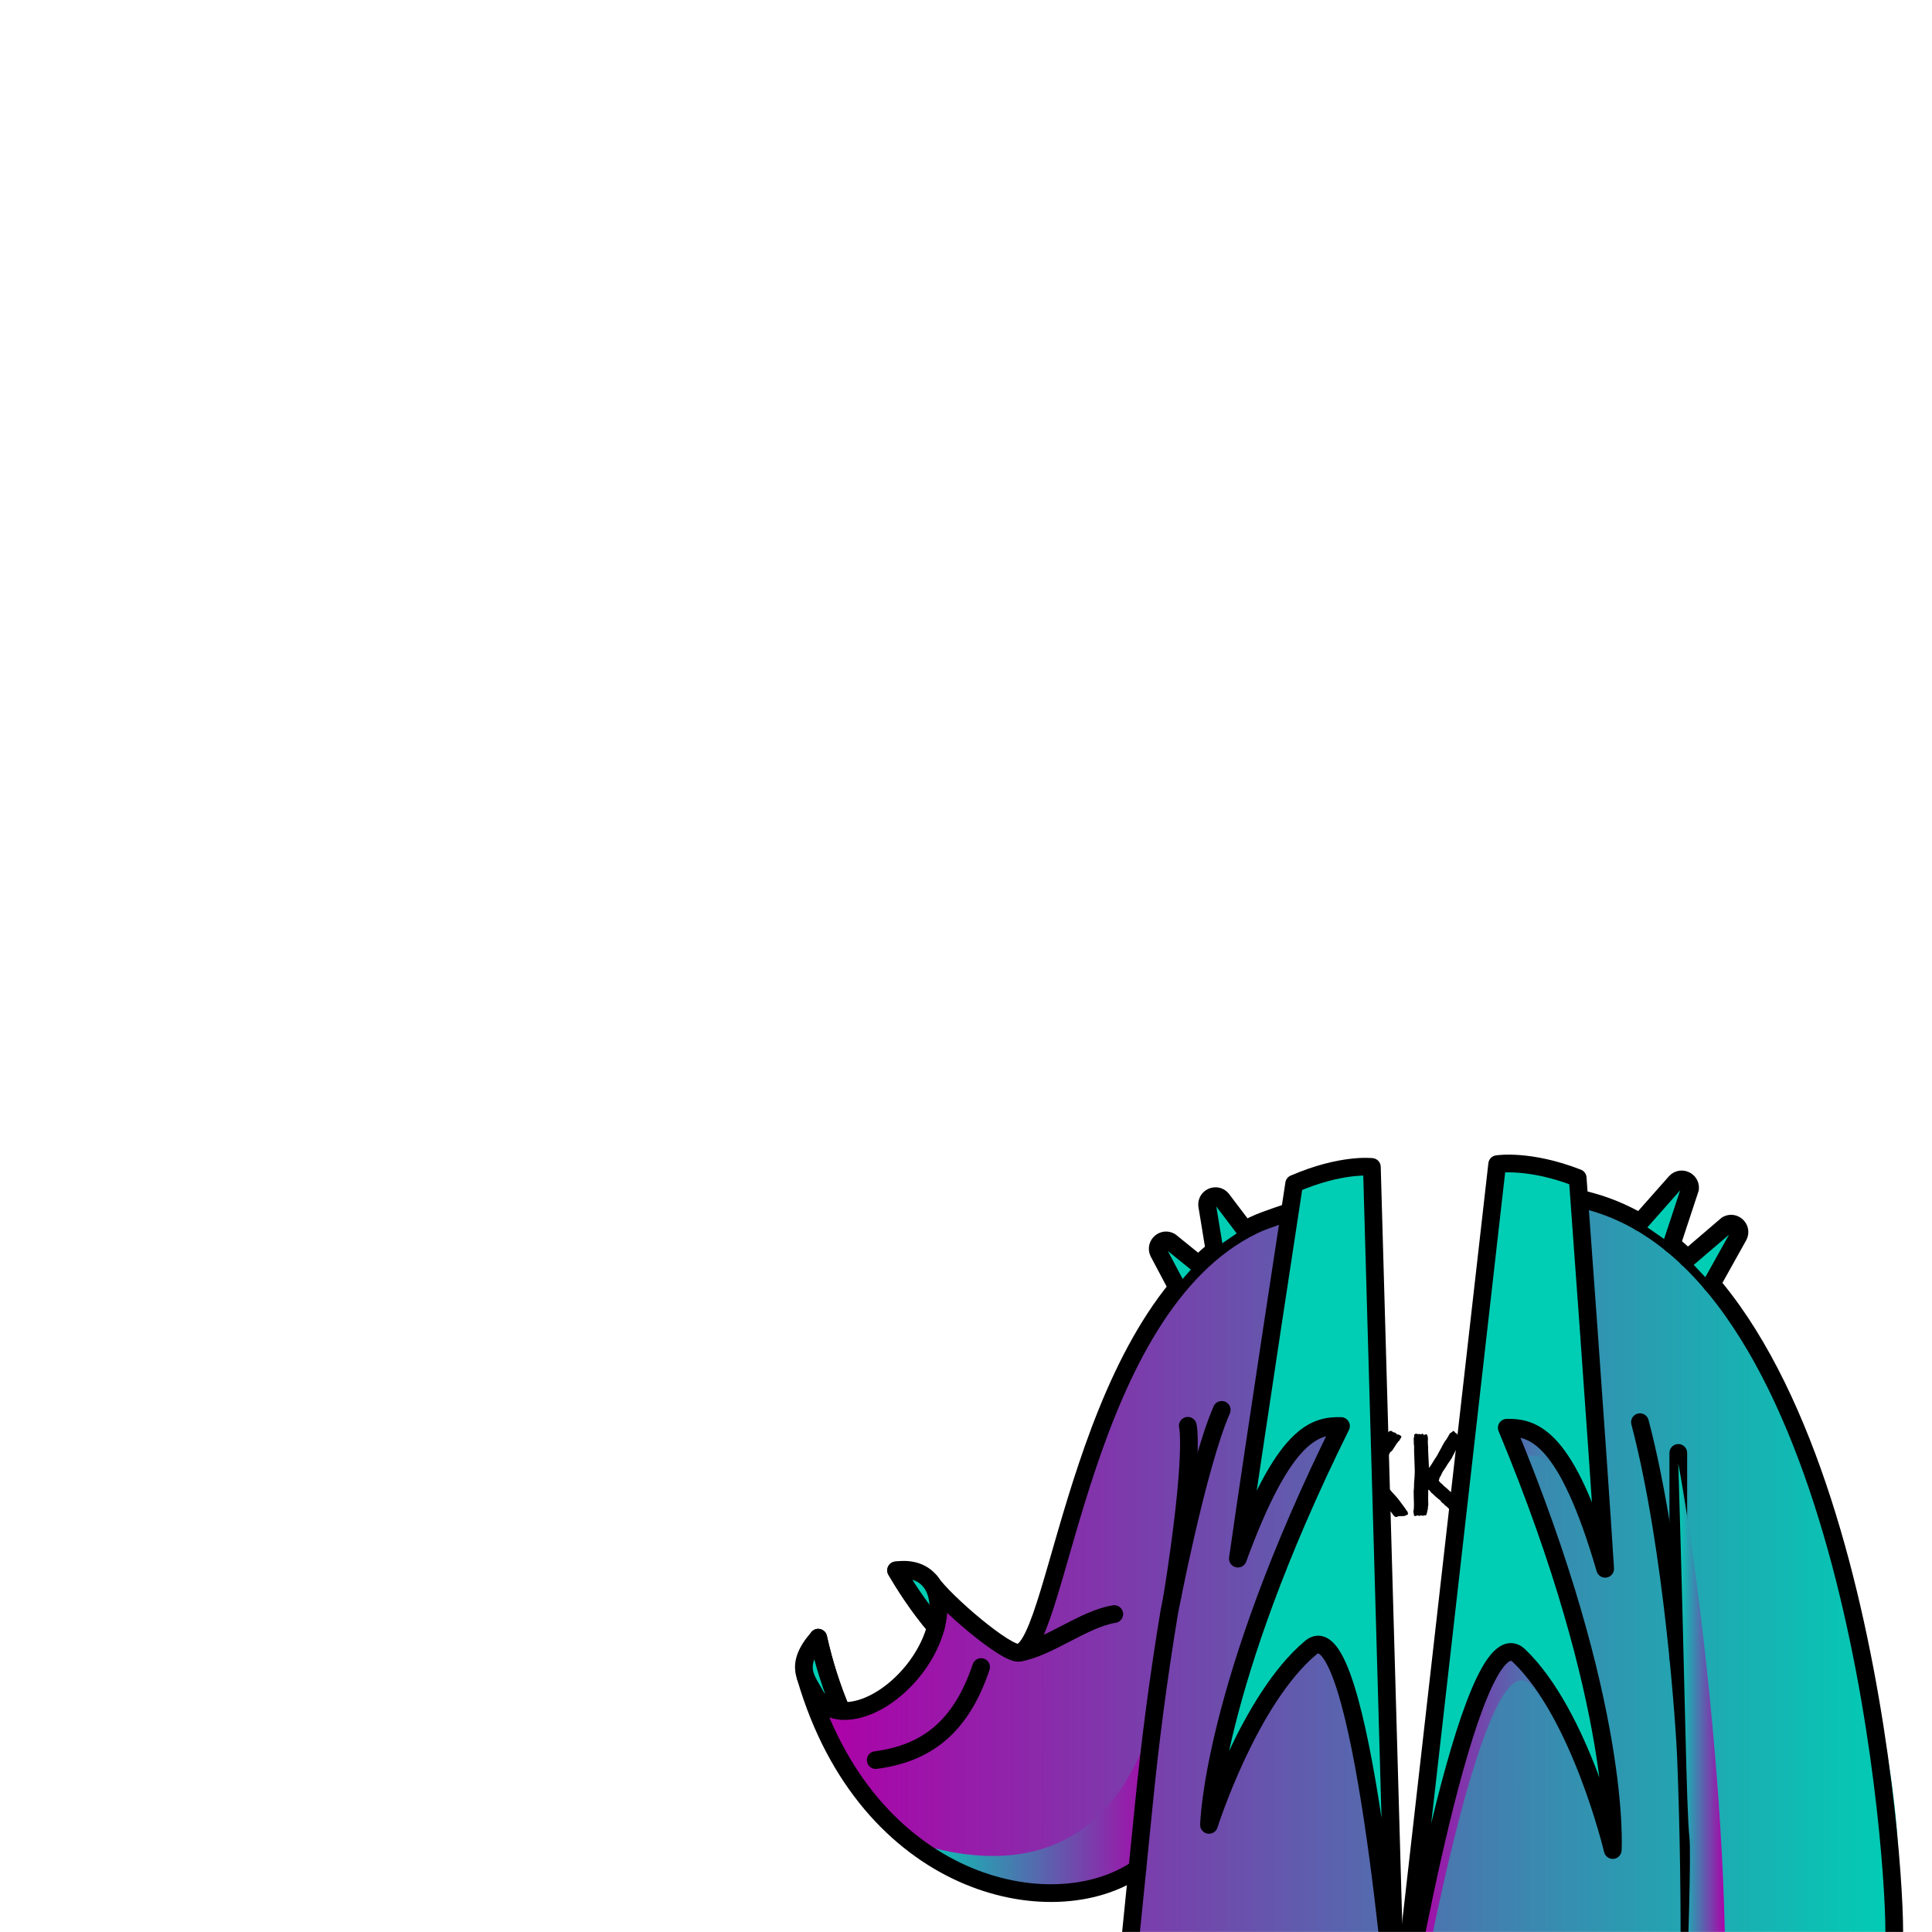 <svg width="2000" height="2000" viewBox="0 0 2000 2000" fill="none" xmlns="http://www.w3.org/2000/svg">
<mask id="mask0_198_370" style="mask-type:luminance" maskUnits="userSpaceOnUse" x="0" y="0" width="2000" height="2000">
<path d="M2000 0H0V2000H2000V0Z" fill="white"/>
</mask>
<g mask="url(#mask0_198_370)">
<path d="M1435.63 1537.95C1435.79 1538.32 1436.38 1539.12 1437.39 1540.35C1438.4 1541.58 1439.55 1542.91 1440.83 1544.36C1442.11 1545.81 1443.37 1547.2 1444.61 1548.53C1445.85 1549.86 1446.71 1550.83 1447.17 1551.42C1448.65 1553.5 1450.18 1555.55 1451.74 1557.56C1453.3 1559.57 1454.79 1561.65 1456.2 1563.81C1456.59 1564.18 1456.9 1564.65 1457.14 1565.21C1457.38 1565.77 1457.51 1566.36 1457.52 1566.96C1457.54 1567.64 1457.37 1568 1457.03 1568.05C1456.69 1568.1 1456.33 1568.2 1455.96 1568.36C1455.21 1568.91 1454.54 1569.22 1453.94 1569.32C1453.34 1569.41 1452.85 1569.46 1452.47 1569.47C1451.64 1569.49 1450.73 1569.49 1449.75 1569.47C1448.76 1569.45 1447.94 1569.53 1447.26 1569.7C1447.03 1569.78 1446.77 1569.92 1446.47 1570.11C1446.17 1570.3 1445.95 1570.41 1445.79 1570.41C1445.19 1570.42 1444.75 1570.34 1444.48 1570.16C1444.21 1569.98 1443.85 1569.81 1443.39 1569.67C1442.77 1569 1442.2 1568.3 1441.7 1567.55C1441.19 1566.81 1440.66 1566.06 1440.12 1565.32C1439.65 1564.8 1439.15 1564.34 1438.61 1563.93C1438.07 1563.53 1437.57 1563.03 1437.1 1562.43C1435.85 1560.72 1434.58 1559.08 1433.3 1557.52C1432.02 1555.96 1430.71 1554.4 1429.39 1552.84C1428.77 1552.02 1428.09 1551.24 1427.35 1550.5C1426.61 1549.76 1425.93 1549.02 1425.31 1548.28C1424.68 1547.46 1424.1 1546.6 1423.55 1545.71C1423 1544.81 1422.41 1543.96 1421.79 1543.14C1421.32 1542.4 1420.66 1541.48 1419.8 1540.4C1418.94 1539.32 1418.05 1538.23 1417.11 1537.11C1416.18 1536 1415.23 1534.94 1414.26 1533.94C1413.29 1532.94 1412.46 1532.18 1411.77 1531.67C1411.76 1531.14 1411.6 1530.77 1411.29 1530.55C1410.98 1530.33 1410.64 1530.07 1410.25 1529.78C1410.09 1529.41 1409.89 1529.05 1409.66 1528.72C1409.43 1528.39 1409.3 1527.99 1409.29 1527.54C1409.29 1527.24 1409.32 1526.97 1409.39 1526.74C1409.46 1526.51 1409.53 1526.28 1409.6 1526.05C1409.75 1525.74 1409.83 1525.46 1409.86 1525.19C1409.89 1524.93 1409.98 1524.64 1410.12 1524.33C1410.48 1523.34 1411 1522.46 1411.71 1521.68C1412.41 1520.91 1412.94 1520.03 1413.29 1519.04C1413.36 1518.74 1413.39 1518.45 1413.38 1518.18C1413.38 1517.92 1413.44 1517.63 1413.59 1517.32C1413.81 1516.86 1414.14 1516.4 1414.58 1515.94C1415.02 1515.48 1415.43 1514.98 1415.79 1514.44C1416.15 1513.75 1416.51 1513.06 1416.88 1512.37C1417.24 1511.68 1417.6 1510.99 1417.97 1510.3C1418.99 1508.54 1420.12 1506.83 1421.37 1505.17C1422.62 1503.52 1423.79 1501.88 1424.89 1500.27C1425.91 1498.73 1426.86 1497.22 1427.74 1495.72C1428.61 1494.22 1429.56 1492.71 1430.59 1491.17C1431.1 1490.4 1431.69 1489.54 1432.35 1488.58C1433.01 1487.62 1433.69 1486.68 1434.39 1485.75C1435.09 1484.83 1435.8 1483.96 1436.54 1483.15C1437.28 1482.34 1438.02 1481.74 1438.77 1481.34C1440.05 1481.16 1440.89 1481.34 1441.28 1481.91C1441.67 1482.47 1442.21 1482.74 1442.89 1482.73C1443.95 1482.93 1444.68 1483.26 1445.07 1483.7C1445.46 1484.15 1445.84 1484.55 1446.23 1484.92C1447.21 1484.9 1448.05 1485.07 1448.74 1485.43C1449.43 1485.8 1450.12 1486.35 1450.82 1487.09C1450.54 1487.93 1450.16 1488.69 1449.68 1489.39C1449.2 1490.08 1448.78 1490.81 1448.42 1491.58C1447.82 1491.82 1447.39 1492.21 1447.14 1492.74C1446.89 1493.28 1446.5 1493.74 1445.98 1494.13C1445.18 1495.43 1444.37 1496.72 1443.57 1497.99C1442.77 1499.26 1441.96 1500.47 1441.16 1501.62C1440.79 1502.08 1440.36 1502.45 1439.88 1502.73C1439.39 1503.01 1439.01 1503.41 1438.72 1503.95C1438.57 1504.18 1438.46 1504.43 1438.4 1504.7C1438.33 1504.97 1438.22 1505.21 1438.08 1505.44C1437.21 1506.9 1436.21 1508.32 1435.11 1509.71C1434.01 1511.1 1433.06 1512.56 1432.26 1514.09C1431.89 1514.63 1431.6 1515.18 1431.39 1515.75C1431.18 1516.32 1430.92 1516.88 1430.63 1517.41C1430.34 1517.87 1429.92 1518.52 1429.37 1519.37C1428.82 1520.21 1428.27 1521.08 1427.73 1521.96C1427.18 1522.84 1426.71 1523.68 1426.31 1524.49C1425.91 1525.29 1425.72 1525.96 1425.73 1526.49C1425.81 1526.87 1426.32 1527.61 1427.26 1528.73C1428.19 1529.85 1429.22 1531.03 1430.35 1532.29C1431.47 1533.55 1432.56 1534.74 1433.61 1535.85C1434.66 1536.96 1435.34 1537.67 1435.64 1537.96L1435.63 1537.95Z" fill="black"/>
<path d="M1510.76 1567.46C1510.4 1568.38 1509.62 1569.15 1508.43 1569.78C1507.89 1569.49 1507.41 1569.14 1506.99 1568.74C1506.57 1568.34 1506.05 1568.02 1505.44 1567.81C1504.97 1566.91 1504.61 1566.37 1504.38 1566.19C1504.15 1566.01 1503.88 1565.88 1503.58 1565.81C1503.12 1565.44 1502.73 1565 1502.41 1564.47C1502.09 1563.95 1501.74 1563.5 1501.36 1563.13C1501.21 1563.06 1500.92 1562.82 1500.49 1562.41C1500.06 1562.01 1499.62 1561.58 1499.16 1561.14C1498.7 1560.7 1498.27 1560.27 1497.88 1559.86C1497.49 1559.45 1497.26 1559.25 1497.19 1559.25C1496.5 1558.81 1495.88 1558.34 1495.34 1557.82C1495.18 1557.6 1495.01 1557.36 1494.81 1557.1C1494.61 1556.84 1494.44 1556.64 1494.29 1556.49C1493.68 1556.28 1493.18 1555.97 1492.79 1555.56C1492.4 1555.15 1492.03 1554.69 1491.68 1554.17C1491.33 1553.65 1490.94 1553.19 1490.51 1552.78C1490.08 1552.38 1489.6 1552.06 1489.07 1551.85C1488.52 1551.11 1487.86 1550.5 1487.1 1550.02C1486.33 1549.55 1485.68 1548.98 1485.13 1548.31C1484.66 1547.79 1484.16 1547.29 1483.62 1546.81C1483.08 1546.33 1482.5 1545.87 1481.88 1545.43C1481.57 1544.98 1481.06 1544.33 1480.36 1543.48C1479.66 1542.63 1479.04 1542.17 1478.51 1542.1C1478.47 1543.84 1478.46 1545.58 1478.46 1547.32C1478.46 1549.06 1478.44 1550.8 1478.41 1552.54C1478.43 1553.45 1478.47 1554.39 1478.53 1555.38C1478.59 1556.36 1478.59 1557.35 1478.54 1558.33C1478.47 1558.71 1478.39 1559.11 1478.28 1559.53C1478.18 1559.95 1478.13 1560.38 1478.14 1560.84C1478.16 1561.75 1478.12 1562.34 1478.01 1562.6C1477.9 1562.87 1477.81 1563.12 1477.74 1563.34C1477.53 1564.1 1477.34 1565.03 1477.18 1566.13C1477.02 1567.23 1476.64 1568.09 1476.05 1568.71C1475.22 1568.8 1474.57 1568.74 1474.11 1568.53C1473.96 1568.68 1473.81 1568.84 1473.67 1568.99C1473.52 1569.14 1473.3 1569.23 1472.99 1569.23C1472.83 1569.08 1472.59 1568.95 1472.24 1568.85C1471.9 1568.74 1471.65 1568.69 1471.5 1568.7C1471.12 1568.7 1470.73 1568.79 1470.31 1568.95C1469.9 1569.11 1469.5 1569.2 1469.12 1569.2C1468.74 1569.2 1468.42 1569.12 1468.15 1568.94C1467.88 1568.76 1467.56 1568.67 1467.18 1568.68C1466.95 1568.68 1466.69 1568.81 1466.39 1569.04C1466.09 1569.27 1465.79 1569.39 1465.49 1569.4C1465.11 1569.4 1464.79 1569.36 1464.52 1569.25C1464.25 1569.14 1463.96 1569.05 1463.66 1568.99C1463.66 1568.76 1463.66 1568.54 1463.7 1568.31C1463.74 1568.08 1463.7 1567.86 1463.63 1567.63L1463.11 1564.8C1463.17 1564.27 1463.26 1563.74 1463.36 1563.21C1463.46 1562.68 1463.55 1562.19 1463.61 1561.73C1463.66 1560.52 1463.69 1559.36 1463.7 1558.27C1463.71 1557.17 1463.7 1556.05 1463.68 1554.92C1463.64 1552.95 1463.57 1551.03 1463.49 1549.13C1463.41 1547.24 1463.39 1545.31 1463.42 1543.34C1463.48 1542.66 1463.56 1541.96 1463.66 1541.24C1463.76 1540.52 1463.8 1539.82 1463.78 1539.14C1463.74 1537.17 1463.8 1535.24 1463.99 1533.35C1464.17 1531.45 1464.32 1529.52 1464.43 1527.55C1464.55 1526.03 1464.59 1524.56 1464.56 1523.12C1464.53 1521.68 1464.49 1520.25 1464.46 1518.81C1464.4 1516.01 1464.29 1513.23 1464.16 1510.47C1464.02 1507.71 1463.92 1504.97 1463.86 1502.25C1463.84 1501.34 1463.85 1500.11 1463.89 1498.56C1463.93 1497.01 1463.83 1495.82 1463.58 1494.99C1463.6 1492.8 1463.56 1490.64 1463.43 1488.52C1463.73 1488.36 1463.89 1488.13 1463.93 1487.83C1463.96 1487.53 1463.97 1487.23 1463.97 1486.92L1463.93 1485.33C1464.59 1484.56 1465.15 1484.17 1465.61 1484.16C1465.99 1484.16 1466.37 1484.18 1466.75 1484.25C1467.13 1484.32 1467.51 1484.46 1467.89 1484.68C1468.87 1484.43 1469.51 1484.38 1469.82 1484.52C1470.12 1484.67 1470.47 1484.81 1470.85 1484.95C1471.45 1484.86 1471.86 1484.59 1472.08 1484.13C1472.92 1484.26 1473.34 1484.44 1473.34 1484.67C1473.34 1484.9 1473.43 1485.12 1473.58 1485.35C1474.34 1485.41 1474.85 1485.35 1475.11 1485.15C1475.37 1484.96 1475.69 1484.82 1476.07 1484.73C1476.75 1484.87 1477.21 1485.04 1477.44 1485.26C1477.45 1485.71 1477.58 1486.22 1477.82 1486.79C1478.06 1487.35 1478.19 1488.09 1478.21 1488.99C1478.23 1489.67 1478.21 1490.33 1478.14 1490.98C1478.08 1491.63 1478.06 1492.25 1478.07 1492.85C1478.09 1493.91 1478.16 1494.93 1478.25 1495.91C1478.35 1496.89 1478.41 1497.91 1478.43 1498.97C1478.43 1499.27 1478.43 1499.56 1478.39 1499.82C1478.36 1500.09 1478.35 1500.37 1478.35 1500.67C1478.42 1503.55 1478.56 1506.45 1478.78 1509.4C1479 1512.35 1479.14 1515.3 1479.21 1518.25C1479.21 1518.4 1479.18 1518.61 1479.11 1518.88C1479.04 1519.15 1479.08 1519.36 1479.24 1519.5C1480.49 1518.11 1481.56 1516.63 1482.43 1515.06C1483.3 1513.49 1484.25 1511.94 1485.28 1510.4C1486.16 1509.25 1487.06 1507.86 1487.97 1506.25C1488.88 1504.64 1489.66 1503.19 1490.31 1501.88C1490.6 1501.42 1490.86 1500.96 1491.07 1500.5C1491.29 1500.04 1491.54 1499.58 1491.83 1499.12C1491.97 1498.74 1492.17 1498.37 1492.43 1498.03C1492.69 1497.69 1492.89 1497.28 1493.03 1496.83C1493.39 1496.22 1493.72 1495.62 1494.01 1495.05C1494.3 1494.48 1494.63 1493.88 1494.99 1493.27C1495.35 1492.66 1495.74 1492.1 1496.14 1491.6C1496.54 1491.1 1496.93 1490.58 1497.3 1490.04C1497.88 1489.04 1498.5 1488.02 1499.16 1486.99C1499.82 1485.95 1500.4 1484.9 1500.9 1483.83C1501.65 1483.43 1502.32 1482.99 1502.91 1482.48C1503.5 1481.98 1504.14 1481.53 1504.81 1481.13C1505.59 1482.1 1506.15 1482.76 1506.5 1483.13C1506.85 1483.5 1507.33 1483.72 1507.93 1483.78C1508.08 1484 1508.19 1484.27 1508.23 1484.57C1508.27 1484.87 1508.41 1485.1 1508.64 1485.24C1509.55 1485.29 1510.08 1485.28 1510.23 1485.2C1510.47 1485.58 1510.79 1485.85 1511.21 1486.03C1511.63 1486.21 1512.03 1486.37 1512.41 1486.51C1512.41 1486.74 1512.42 1486.98 1512.43 1487.25C1512.43 1487.52 1512.48 1487.72 1512.56 1487.87C1513.48 1488.23 1513.95 1488.94 1513.97 1490C1512.59 1492.6 1511.08 1495.08 1509.43 1497.42C1507.78 1499.77 1506.34 1502.28 1505.12 1504.95C1504.76 1505.79 1504.34 1506.6 1503.87 1507.36C1503.39 1508.13 1503.01 1508.93 1502.73 1509.77C1502.21 1510.31 1501.81 1510.87 1501.52 1511.44C1501.23 1512.02 1500.86 1512.57 1500.42 1513.11C1500.12 1513.5 1499.83 1513.9 1499.54 1514.32C1499.25 1514.74 1498.95 1515.15 1498.66 1515.53C1498.07 1516.38 1497.54 1517.24 1497.07 1518.12C1496.6 1519 1496.03 1519.87 1495.37 1520.71C1494.93 1521.48 1494.42 1522.24 1493.83 1523.01C1493.24 1523.86 1492.75 1524.79 1492.36 1525.82C1491.97 1526.85 1491.48 1527.79 1490.89 1528.63C1490.3 1529.55 1490 1530.22 1489.97 1530.64C1489.94 1531.06 1489.75 1531.76 1489.39 1532.75C1489.94 1533.57 1490.56 1534.31 1491.26 1534.98C1491.96 1535.65 1492.69 1536.27 1493.46 1536.86C1494.08 1537.68 1494.8 1538.4 1495.61 1539.02C1496.42 1539.65 1497.25 1540.33 1498.1 1541.06C1498.41 1541.36 1498.68 1541.63 1498.91 1541.89C1499.14 1542.15 1499.41 1542.39 1499.72 1542.61C1500.57 1543.5 1501.59 1544.35 1502.78 1545.15C1503.97 1545.96 1505.1 1546.73 1506.18 1547.45C1507.03 1548.19 1508.09 1549.09 1509.36 1550.16C1510.63 1551.23 1511.96 1552.37 1513.35 1553.59C1514.74 1554.81 1515.98 1555.95 1517.06 1557.03C1518.14 1558.1 1518.69 1558.79 1518.7 1559.09C1518.35 1560.24 1517.93 1560.94 1517.44 1561.22C1516.95 1561.5 1516.61 1561.9 1516.39 1562.44C1515.94 1562.6 1515.72 1562.76 1515.72 1562.91C1515.72 1563.06 1515.62 1563.33 1515.4 1563.71C1514.88 1564.1 1514.43 1564.55 1514.07 1565.04C1513.7 1565.54 1513.34 1566.02 1512.97 1566.48C1512.67 1566.64 1512.39 1566.78 1512.13 1566.9C1511.87 1567.02 1511.66 1567.23 1511.52 1567.54L1510.72 1567.44L1510.76 1567.46Z" fill="black"/>
<path d="M1547.53 1481.94C1548.08 1482.91 1548.37 1484.04 1548.4 1485.32C1548.43 1486.45 1548.23 1487.67 1547.8 1488.97C1547.38 1490.27 1546.68 1491.27 1545.71 1491.97C1545.06 1493.5 1544.43 1494.74 1543.81 1495.7C1543.19 1496.66 1542.59 1497.6 1542 1498.52C1541.79 1499.05 1541.57 1499.57 1541.35 1500.07C1541.13 1500.57 1540.84 1501.08 1540.48 1501.62C1540.26 1502 1539.79 1502.77 1539.06 1503.92C1538.33 1505.07 1537.58 1506.28 1536.82 1507.55C1536.05 1508.82 1535.38 1510.03 1534.8 1511.17C1534.22 1512.32 1533.93 1513.04 1533.94 1513.35C1533.94 1513.65 1534.31 1514.02 1535.04 1514.46C1535.77 1514.9 1536.25 1515.23 1536.48 1515.45C1536.87 1515.82 1537.24 1516.19 1537.58 1516.56C1537.93 1516.93 1538.3 1517.3 1538.68 1517.67C1539.53 1518.33 1540.35 1518.99 1541.17 1519.66C1541.98 1520.32 1542.81 1521.06 1543.66 1521.87C1545.28 1523.27 1546.98 1524.59 1548.75 1525.84C1550.52 1527.09 1552.1 1528.56 1553.51 1530.27C1554.8 1530.62 1555.66 1531.51 1556.07 1532.94C1556.48 1534.37 1556.63 1535.73 1556.5 1537.02C1556.66 1537.24 1556.79 1537.47 1556.91 1537.69C1557.03 1537.91 1557.17 1538.18 1557.33 1538.47C1557.36 1539.68 1557.21 1540.57 1556.88 1541.15C1556.55 1541.72 1556.21 1542.43 1555.85 1543.27C1555.49 1544.03 1555.26 1544.8 1555.16 1545.56C1555.06 1546.32 1554.83 1547 1554.47 1547.62C1554.32 1547.85 1554.12 1548.05 1553.86 1548.2C1553.6 1548.36 1553.4 1548.59 1553.25 1548.89C1552.96 1549.43 1552.73 1550.06 1552.56 1550.78C1552.39 1551.5 1552.16 1552.17 1551.87 1552.78C1551.66 1553.39 1551.39 1554 1551.06 1554.61C1550.73 1555.22 1550.46 1555.83 1550.25 1556.44C1550.11 1556.82 1549.99 1557.28 1549.88 1557.81C1549.77 1558.34 1549.43 1558.73 1548.83 1558.97C1548.48 1560.34 1548 1561.68 1547.39 1562.98C1546.78 1564.28 1546.3 1565.61 1545.95 1566.99C1545.27 1567.23 1544.43 1567.68 1543.43 1568.35C1542.42 1569.01 1541.62 1569.36 1541.01 1569.37C1540.78 1569.37 1540.59 1569.26 1540.44 1569.04C1540.28 1568.82 1540.05 1568.63 1539.75 1568.49C1539.6 1568.41 1539.39 1568.42 1539.13 1568.5C1538.87 1568.58 1538.66 1568.62 1538.51 1568.63C1538.13 1568.63 1537.84 1568.49 1537.65 1568.2C1537.45 1567.9 1537.2 1567.68 1536.9 1567.54C1536.67 1567.62 1536.45 1567.7 1536.22 1567.78C1535.99 1567.86 1535.77 1567.91 1535.54 1567.91C1535.01 1567.92 1534.7 1567.8 1534.62 1567.53C1534.54 1567.27 1534.31 1567.03 1533.92 1566.81C1533 1566.37 1532.46 1565.97 1532.3 1565.6C1532.14 1565.23 1531.91 1564.97 1531.6 1564.82C1532.08 1562.84 1532.76 1560.96 1533.63 1559.16C1534.5 1557.36 1535.32 1555.54 1536.12 1553.71C1536.33 1553.1 1536.6 1552.53 1536.93 1551.99C1537.26 1551.45 1537.57 1550.88 1537.86 1550.27C1538.07 1549.74 1538.4 1549.05 1538.83 1548.21C1539.26 1547.37 1539.66 1546.49 1540.02 1545.57C1540.38 1544.65 1540.7 1543.8 1540.98 1542.99C1541.26 1542.19 1541.4 1541.52 1541.39 1541C1541.37 1539.94 1541.05 1539.15 1540.43 1538.64C1538.19 1536.88 1536.09 1535.07 1534.12 1533.22C1532.15 1531.38 1530.08 1529.49 1527.92 1527.57C1526.53 1526.39 1525.03 1525.18 1523.41 1523.93C1523.1 1523.71 1522.87 1523.37 1522.71 1522.92C1522.55 1522.47 1522.31 1522.06 1522 1521.69C1521.84 1521.39 1521.61 1521.17 1521.3 1521.02C1520.99 1520.88 1520.76 1520.65 1520.6 1520.35C1520.37 1520.05 1520.21 1519.7 1520.12 1519.28C1520.03 1518.87 1519.8 1518.55 1519.42 1518.33C1519.03 1517.96 1518.57 1517.75 1518.04 1517.68C1517.51 1517.62 1517.05 1517.4 1516.66 1517.03C1516.88 1516.8 1516.97 1516.55 1516.93 1516.29C1516.89 1516.02 1516.86 1515.78 1516.86 1515.55C1516.85 1515.02 1517.07 1514.64 1517.51 1514.4C1517.96 1514.16 1518.18 1513.74 1518.16 1513.14C1518.45 1512.53 1518.67 1512.14 1518.81 1511.99C1519.6 1509.93 1520.5 1507.94 1521.51 1506.03C1522.52 1504.12 1523.58 1502.2 1524.67 1500.28C1525.03 1499.67 1525.38 1499.07 1525.71 1498.5C1526.04 1497.92 1526.38 1497.33 1526.75 1496.72C1526.96 1496.19 1527.16 1495.71 1527.34 1495.29C1527.52 1494.87 1527.79 1494.47 1528.16 1494.08C1529.19 1492.85 1530.05 1491.69 1530.75 1490.62C1531.44 1489.54 1531.96 1488.25 1532.31 1486.72C1532.38 1486.34 1532.52 1485.81 1532.73 1485.12C1532.94 1484.43 1533.21 1483.75 1533.54 1483.06C1533.86 1482.37 1534.21 1481.76 1534.58 1481.22C1534.95 1480.68 1535.36 1480.41 1535.81 1480.4C1536.19 1480.4 1536.74 1480.53 1537.47 1480.82C1538.2 1481.11 1538.82 1481.32 1539.36 1481.46C1539.82 1481.6 1540.29 1481.72 1540.79 1481.82C1541.28 1481.92 1541.76 1481.97 1542.21 1481.96C1542.51 1481.96 1542.81 1481.85 1543.11 1481.66C1543.41 1481.47 1543.75 1481.36 1544.13 1481.36C1544.73 1481.35 1545.3 1481.43 1545.84 1481.6C1546.37 1481.78 1546.94 1481.9 1547.55 1481.96L1547.53 1481.94Z" fill="black"/>
<path d="M1610.45 1483.8C1610.3 1484.11 1610.25 1484.41 1610.3 1484.71C1610.34 1485.01 1610.37 1485.35 1610.38 1485.73C1610.25 1486.64 1610.26 1487.09 1610.41 1487.09C1610.56 1487.09 1610.64 1487.16 1610.64 1487.31L1609.87 1488.46C1609.88 1488.91 1609.79 1489.33 1609.61 1489.72C1609.43 1490.1 1609.38 1490.56 1609.47 1491.09C1609.25 1491.47 1609.05 1491.86 1608.87 1492.24C1608.69 1492.62 1608.41 1493.01 1608.04 1493.39L1606.57 1493.42C1605.74 1493.44 1604.85 1493.52 1603.91 1493.65C1602.97 1493.79 1602.04 1493.86 1601.14 1493.88C1600.99 1493.88 1600.8 1493.88 1600.57 1493.84C1600.34 1493.81 1600.11 1493.79 1599.89 1493.8C1599.74 1493.8 1599.55 1493.83 1599.32 1493.87C1599.09 1493.91 1598.83 1493.94 1598.53 1493.94C1597.4 1493.97 1596.28 1493.94 1595.18 1493.85C1594.08 1493.76 1592.93 1493.73 1591.72 1493.76C1591.42 1493.76 1591.11 1493.77 1590.81 1493.78C1590.51 1493.79 1590.17 1493.83 1589.79 1493.92C1589.74 1495.21 1589.72 1496.52 1589.71 1497.84C1589.71 1499.17 1589.71 1500.51 1589.74 1501.87C1589.74 1502.25 1589.72 1502.65 1589.65 1503.06C1589.58 1503.48 1589.56 1503.88 1589.56 1504.25C1589.51 1505.23 1589.47 1506.18 1589.46 1507.09C1589.44 1508 1589.44 1508.95 1589.46 1509.93C1589.51 1512.05 1589.57 1514.17 1589.66 1516.28C1589.74 1518.4 1589.85 1520.55 1589.98 1522.74C1590.08 1523.87 1590.18 1524.97 1590.28 1526.03C1590.38 1527.09 1590.44 1528.18 1590.47 1529.32C1590.53 1531.89 1590.55 1534.44 1590.53 1536.98C1590.51 1539.52 1590.53 1542.07 1590.59 1544.64C1590.61 1545.47 1590.59 1546.25 1590.53 1546.97C1590.47 1547.69 1590.45 1548.47 1590.47 1549.3C1590.51 1551.04 1590.59 1552.78 1590.7 1554.52C1590.81 1556.26 1590.89 1558 1590.93 1559.74C1590.95 1560.57 1590.95 1561.4 1590.93 1562.24C1590.91 1563.07 1590.91 1563.9 1590.93 1564.74C1590.56 1565.35 1590.31 1565.89 1590.17 1566.35C1590.03 1566.81 1589.58 1567.04 1588.82 1567.06C1588.29 1566.92 1588.04 1566.75 1588.07 1566.57C1588.1 1566.38 1588.04 1566.21 1587.89 1566.07C1587.21 1566.01 1586.7 1566.07 1586.36 1566.27C1586.02 1566.47 1585.63 1566.64 1585.18 1566.81C1584.95 1566.74 1584.7 1566.71 1584.44 1566.71C1584.17 1566.71 1583.93 1566.72 1583.7 1566.73C1583.55 1566.73 1583.4 1566.79 1583.25 1566.91C1583.1 1567.03 1582.76 1567.09 1582.23 1567.11C1581.78 1567.19 1581.51 1567.13 1581.43 1566.9C1581.35 1566.67 1581.12 1566.57 1580.74 1566.57C1580.37 1566.81 1579.94 1566.98 1579.45 1567.11C1578.96 1567.23 1578.49 1567.3 1578.04 1567.31C1577.58 1567.02 1577.36 1566.74 1577.4 1566.47C1577.43 1566.2 1577.37 1565.92 1577.21 1565.62C1577.13 1565.47 1576.99 1565.27 1576.8 1565.01C1576.6 1564.75 1576.43 1564.55 1576.27 1564.4C1576.4 1563.34 1576.49 1562.39 1576.55 1561.55C1576.61 1560.72 1576.62 1559.81 1576.6 1558.83C1576.56 1556.86 1576.44 1554.94 1576.24 1553.05C1576.04 1551.16 1575.93 1549.24 1575.88 1547.27C1575.87 1546.67 1575.93 1546.02 1576.06 1545.34C1576.2 1544.66 1576.25 1543.93 1576.24 1543.18C1576.07 1542.58 1576.03 1542.22 1576.1 1542.11C1576.17 1541.99 1576.21 1541.86 1576.2 1541.71C1576.19 1541.26 1576.16 1540.8 1576.11 1540.35C1576.06 1539.9 1576.03 1539.44 1576.02 1538.99C1576 1538.08 1576 1537.17 1576.02 1536.27C1576.04 1535.36 1576.03 1534.45 1576.02 1533.55C1576.02 1533.17 1575.98 1532.78 1575.94 1532.36C1575.89 1531.95 1575.86 1531.55 1575.86 1531.17C1575.77 1530.49 1575.73 1529.77 1575.76 1529.02C1575.78 1528.26 1575.78 1527.51 1575.76 1526.75C1575.68 1523.12 1575.54 1519.53 1575.35 1515.97C1575.16 1512.42 1575.02 1508.83 1574.93 1505.2C1574.89 1503.46 1574.94 1501.68 1575.09 1499.86C1575.24 1498.04 1575.29 1496.22 1575.25 1494.41C1575.25 1494.18 1575.16 1493.88 1575 1493.51C1574.84 1493.14 1574.68 1492.88 1574.53 1492.72C1574.15 1492.72 1573.79 1492.72 1573.45 1492.69C1573.11 1492.66 1572.75 1492.65 1572.37 1492.66C1571.54 1492.68 1570.75 1492.81 1570 1493.05C1568.56 1493.16 1567.18 1493.29 1565.87 1493.43C1564.55 1493.58 1563.21 1493.7 1561.85 1493.81C1560.94 1493.76 1560.39 1493.75 1560.2 1493.79C1560.01 1493.83 1559.8 1493.86 1559.58 1493.86C1558.97 1493.87 1558.52 1493.73 1558.21 1493.44L1558.18 1491.96C1557.71 1491.06 1557.51 1490.58 1557.58 1490.5C1557.65 1490.42 1557.69 1490.31 1557.69 1490.16C1557.69 1489.93 1557.47 1489.69 1557.05 1489.44C1556.63 1489.19 1556.41 1488.76 1556.4 1488.15C1556.31 1487.55 1556.15 1487.1 1555.92 1486.8C1555.69 1486.5 1555.57 1486.2 1555.56 1485.9C1555.55 1485.37 1555.65 1484.76 1555.86 1484.08C1556.53 1483.69 1557.19 1483.41 1557.83 1483.24C1558.47 1483.07 1559.2 1482.87 1560.03 1482.62C1560.48 1482.46 1560.89 1482.3 1561.27 1482.14C1561.64 1481.98 1562.06 1481.86 1562.51 1481.77C1563.04 1481.69 1563.56 1481.63 1564.1 1481.62C1564.63 1481.61 1565.16 1481.56 1565.69 1481.47C1566.82 1481.22 1568.01 1481 1569.25 1480.82C1570.49 1480.64 1571.68 1480.54 1572.82 1480.51C1573.88 1480.49 1574.94 1480.59 1576.01 1480.83C1577.07 1481.07 1578.02 1481.18 1578.86 1481.16C1580.07 1481.13 1581.22 1481.18 1582.33 1481.31C1583.43 1481.44 1584.58 1481.49 1585.8 1481.46C1585.95 1481.46 1586.2 1481.51 1586.54 1481.61C1586.88 1481.72 1587.28 1481.77 1587.74 1481.76L1598.74 1481.51C1599.35 1481.65 1599.78 1481.67 1600.05 1481.59C1600.31 1481.51 1600.56 1481.47 1600.79 1481.46C1601.39 1481.45 1601.96 1481.47 1602.49 1481.53C1603.02 1481.59 1603.59 1481.62 1604.19 1481.61C1604.72 1481.6 1605.13 1481.55 1605.44 1481.47C1606.05 1481.53 1606.62 1481.69 1607.15 1481.94C1607.69 1482.19 1608.29 1482.31 1608.98 1482.29C1609.29 1482.51 1609.52 1482.79 1609.68 1483.13C1609.84 1483.47 1610.11 1483.71 1610.49 1483.85L1610.45 1483.8Z" fill="black"/>
<path d="M1442.73 2030.18C1443.57 2088.54 1172.65 2009.49 1172.65 2009.49C1172.65 2009.49 1176.84 1956.18 1178.59 1941.52C1180.34 1926.86 1128.71 1964.47 1064.02 1963.35C999.332 1962.23 937.022 1897.86 919.812 1884C902.602 1870.14 860.532 1807.83 852.732 1784.41C844.932 1760.99 857.032 1771.5 892.572 1769.75C928.102 1768 957.852 1708.76 957.852 1708.76C985.552 1671.96 966.542 1642.5 1000 1674.87C1077.96 1759.14 1078.4 1686.08 1120.17 1538.08C1173.88 1326.83 1283.68 1250.44 1372 1245.67C1372 1245.67 1441.88 1971.82 1442.73 2030.18ZM1495.99 1679.46C1495.99 1679.46 1442 2066.13 1442.97 2069.99C1443.94 2073.85 1915.39 2208.14 1956.66 2031.34C1997.93 1854.54 1887.37 1546.37 1825.54 1419.81C1763.71 1293.25 1656.47 1238.18 1591.75 1236.25L1495.99 1679.45V1679.46Z" fill="url(#paint0_linear_198_370)"/>
<path style="mix-blend-mode:multiply" d="M1172.66 2009.49C1175.37 1984.07 1178.53 1955.74 1182.16 1924.26C1084.83 1990 1004.44 1959.22 946.332 1907.49C1056.47 1942.2 1169.54 1920.95 1205.05 1733.19C1182.75 1960.69 1173.9 2004.09 1172.66 2009.49Z" fill="url(#paint1_linear_198_370)"/>
<path d="M1742.1 2257.24C1749.23 2136.03 1751.57 1976.67 1745.32 1818.41C1744.29 1792.36 1732.38 1604.47 1697.68 1472.23" stroke="black" stroke-width="18.34" stroke-linecap="round" stroke-linejoin="round"/>
<path d="M1264.72 1459.49C1239.03 1518.59 1210.47 1668.62 1210.47 1668.62C1199.5 1734.69 1190.72 1801.14 1184.14 1867.79C1158.52 2127.45 1130.68 2357.39 1154.42 2389.03" stroke="black" stroke-width="18.34" stroke-linecap="round" stroke-linejoin="round"/>
<path d="M962.871 1636.98C977.511 1658.52 1042.67 1714.05 1055.25 1710.89C1097.44 1700.18 1119.44 1354.96 1297.6 1268.38C1301.63 1266.42 1305.78 1264.77 1309.98 1263.22C1316.51 1260.82 1326.67 1257.18 1335.22 1254.63" stroke="black" stroke-width="18.34" stroke-linecap="round" stroke-linejoin="round"/>
<path d="M1177.42 1934.57C1088.92 1995.14 897.252 1952.99 834.062 1736.09" stroke="black" stroke-width="18.34" stroke-linecap="round" stroke-linejoin="round"/>
<path d="M1742.09 2257.25C1749.83 2125.58 1981.33 2261.45 1981.33 2261.45C2002.68 2254.15 1960.93 2107.63 1960.93 2000C1960.93 1892.37 1909.77 1299.02 1634.81 1240.88" stroke="black" stroke-width="18.34" stroke-linecap="round" stroke-linejoin="round"/>
<path d="M968.781 1684.33C950.071 1662.54 935.031 1638.32 927.621 1625.63C944.681 1623.06 959.131 1628.56 966.551 1642.51C967.831 1644.89 968.831 1647.43 969.601 1650.14C969.601 1650.14 969.601 1650.15 969.601 1650.18C972.461 1660.12 972.061 1671.94 968.791 1684.34L968.781 1684.33Z" fill="#00CEB4" stroke="black" stroke-width="18.34" stroke-linecap="round" stroke-linejoin="round"/>
<path d="M871.081 1771.09C864.511 1770.61 858.531 1768.67 853.581 1765.26C849.431 1762.44 845.991 1758.58 843.381 1753.7C835.351 1738.58 821.071 1724.8 847.011 1695.33C853.031 1722.37 861.171 1747.68 871.081 1771.09Z" fill="#00CEB4" stroke="black" stroke-width="18.34" stroke-linecap="round" stroke-linejoin="round"/>
<path d="M927.622 1625.63C935.032 1638.32 950.072 1662.54 968.782 1684.33C963.282 1705.35 949.632 1727.99 930.152 1745.56C910.122 1763.65 888.362 1772.38 871.082 1771.09C861.182 1747.68 853.032 1722.37 847.012 1695.33" stroke="black" stroke-width="18.34" stroke-linecap="round" stroke-linejoin="round"/>
<path d="M1213.54 1653.05C1237.21 1503.57 1229.61 1475.97 1229.61 1475.97" stroke="black" stroke-width="18.34" stroke-linecap="round" stroke-linejoin="round"/>
<path d="M1737.37 1715.88V1504.05" stroke="black" stroke-width="18.34" stroke-linecap="round" stroke-linejoin="round"/>
<path d="M1055.25 1710.89C1085.85 1705.51 1122.15 1675.81 1153.49 1670.87" stroke="black" stroke-width="18.34" stroke-linecap="round" stroke-linejoin="round"/>
<path style="mix-blend-mode:multiply" d="M1767.96 2239.62C1812.65 2069.68 1763.25 1653.02 1737.37 1515.06C1744.54 1749.21 1745.54 1871.49 1748.94 1902.71C1752.35 1933.93 1737.37 2279.95 1737.37 2279.95L1756.92 2268.24L1767.96 2239.62Z" fill="url(#paint2_linear_198_370)"/>
<path d="M1339.69 1225.4C1388.99 1204.13 1420.17 1208.04 1420.17 1208.04L1445.34 2093.39C1445.34 2093.39 1409.98 1661.38 1356.95 1705.62C1292.78 1759.16 1251.57 1889.11 1251.57 1889.11C1251.57 1889.11 1254.05 1747.04 1388.2 1476.2C1361.05 1475.6 1329.03 1483.43 1281.44 1613.48C1298.03 1497.01 1339.7 1225.4 1339.7 1225.4H1339.69Z" fill="#00CEB4" stroke="black" stroke-width="18.34" stroke-linecap="round" stroke-linejoin="round"/>
<path style="mix-blend-mode:multiply" d="M1644.23 1248.74C1593.71 1229.04 1560.87 1234.48 1560.87 1234.48L1459.93 2123.05C1459.93 2123.05 1532.32 1694.42 1583.49 1743.34C1647.2 1804.24 1677.01 1910.27 1677.01 1910.27C1677.01 1910.27 1690.67 1795.34 1570.82 1507.35C1598.5 1506.74 1600.25 1493.21 1668.99 1624.02C1611.98 1515.53 1644.23 1248.74 1644.23 1248.74Z" fill="url(#paint3_linear_198_370)"/>
<path d="M1633.23 1219.39C1582.71 1199.69 1549.87 1205.13 1549.87 1205.13L1448.93 2093.7C1448.93 2093.7 1521.32 1665.07 1572.49 1713.99C1636.2 1774.89 1669.5 1915.15 1669.5 1915.15C1669.5 1915.15 1679.67 1765.99 1559.81 1478C1587.49 1477.39 1621.73 1486.78 1661.65 1624.02C1654.03 1501.7 1633.22 1219.39 1633.22 1219.39H1633.23Z" fill="#00CEB4" stroke="black" stroke-width="18.34" stroke-linecap="round" stroke-linejoin="round"/>
<path d="M1015.66 1725.71C994.361 1789.27 957.831 1815.25 906.551 1822.04" stroke="black" stroke-width="18.34" stroke-linecap="round" stroke-linejoin="round"/>
<path d="M1238.85 1307.39L1211.4 1285.2C1204.11 1281.08 1195.81 1288.68 1199.26 1296.31L1217.78 1331.3" fill="#00CEB4"/>
<path d="M1238.85 1307.39L1211.4 1285.2C1204.11 1281.08 1195.81 1288.68 1199.26 1296.31L1217.78 1331.3" stroke="black" stroke-width="18.34" stroke-linecap="round" stroke-linejoin="round"/>
<path d="M1287.79 1271.6L1264.69 1241.14C1259.09 1234.91 1248.8 1239.47 1249.64 1247.79L1256.99 1292.73" fill="#00CEB4"/>
<path d="M1287.79 1271.6L1264.69 1241.14C1259.09 1234.91 1248.8 1239.47 1249.64 1247.79L1256.99 1292.73" stroke="black" stroke-width="18.34" stroke-linecap="round" stroke-linejoin="round"/>
<path d="M1747.08 1302.72L1787.76 1267.89C1795.05 1263.77 1803.35 1271.37 1799.9 1279L1771.91 1329.17" fill="#00CEB4"/>
<path d="M1747.08 1302.72L1787.76 1267.89C1795.05 1263.77 1803.35 1271.37 1799.9 1279L1771.91 1329.17" stroke="black" stroke-width="18.34" stroke-linecap="round" stroke-linejoin="round"/>
<path d="M1697.77 1265.3L1734.48 1223.82C1740.08 1217.59 1750.37 1222.15 1749.53 1230.47L1730.52 1288.07" fill="#00CEB4"/>
<path d="M1697.77 1265.3L1734.48 1223.82C1740.08 1217.59 1750.37 1222.15 1749.53 1230.47L1730.52 1288.07" stroke="black" stroke-width="18.34" stroke-linecap="round" stroke-linejoin="round"/>
</g>
<defs>
<linearGradient id="paint0_linear_198_370" x1="850.462" y1="1679.36" x2="1965.66" y2="1679.36" gradientUnits="userSpaceOnUse">
<stop stop-color="#AE00A8"/>
<stop offset="1" stop-color="#00CEB4"/>
</linearGradient>
<linearGradient id="paint1_linear_198_370" x1="946.332" y1="1871.34" x2="1205.05" y2="1871.34" gradientUnits="userSpaceOnUse">
<stop stop-color="#00CEB4"/>
<stop offset="1" stop-color="#AE00A8"/>
</linearGradient>
<linearGradient id="paint2_linear_198_370" x1="1737.37" y1="1897.5" x2="1785.97" y2="1897.5" gradientUnits="userSpaceOnUse">
<stop stop-color="#00CEB4"/>
<stop offset="1" stop-color="#AE00A8"/>
</linearGradient>
<linearGradient id="paint3_linear_198_370" x1="1459.93" y1="1678.42" x2="1677.49" y2="1678.42" gradientUnits="userSpaceOnUse">
<stop stop-color="#AE00A8"/>
<stop offset="1" stop-color="#00CEB4"/>
</linearGradient>
</defs>
</svg>
